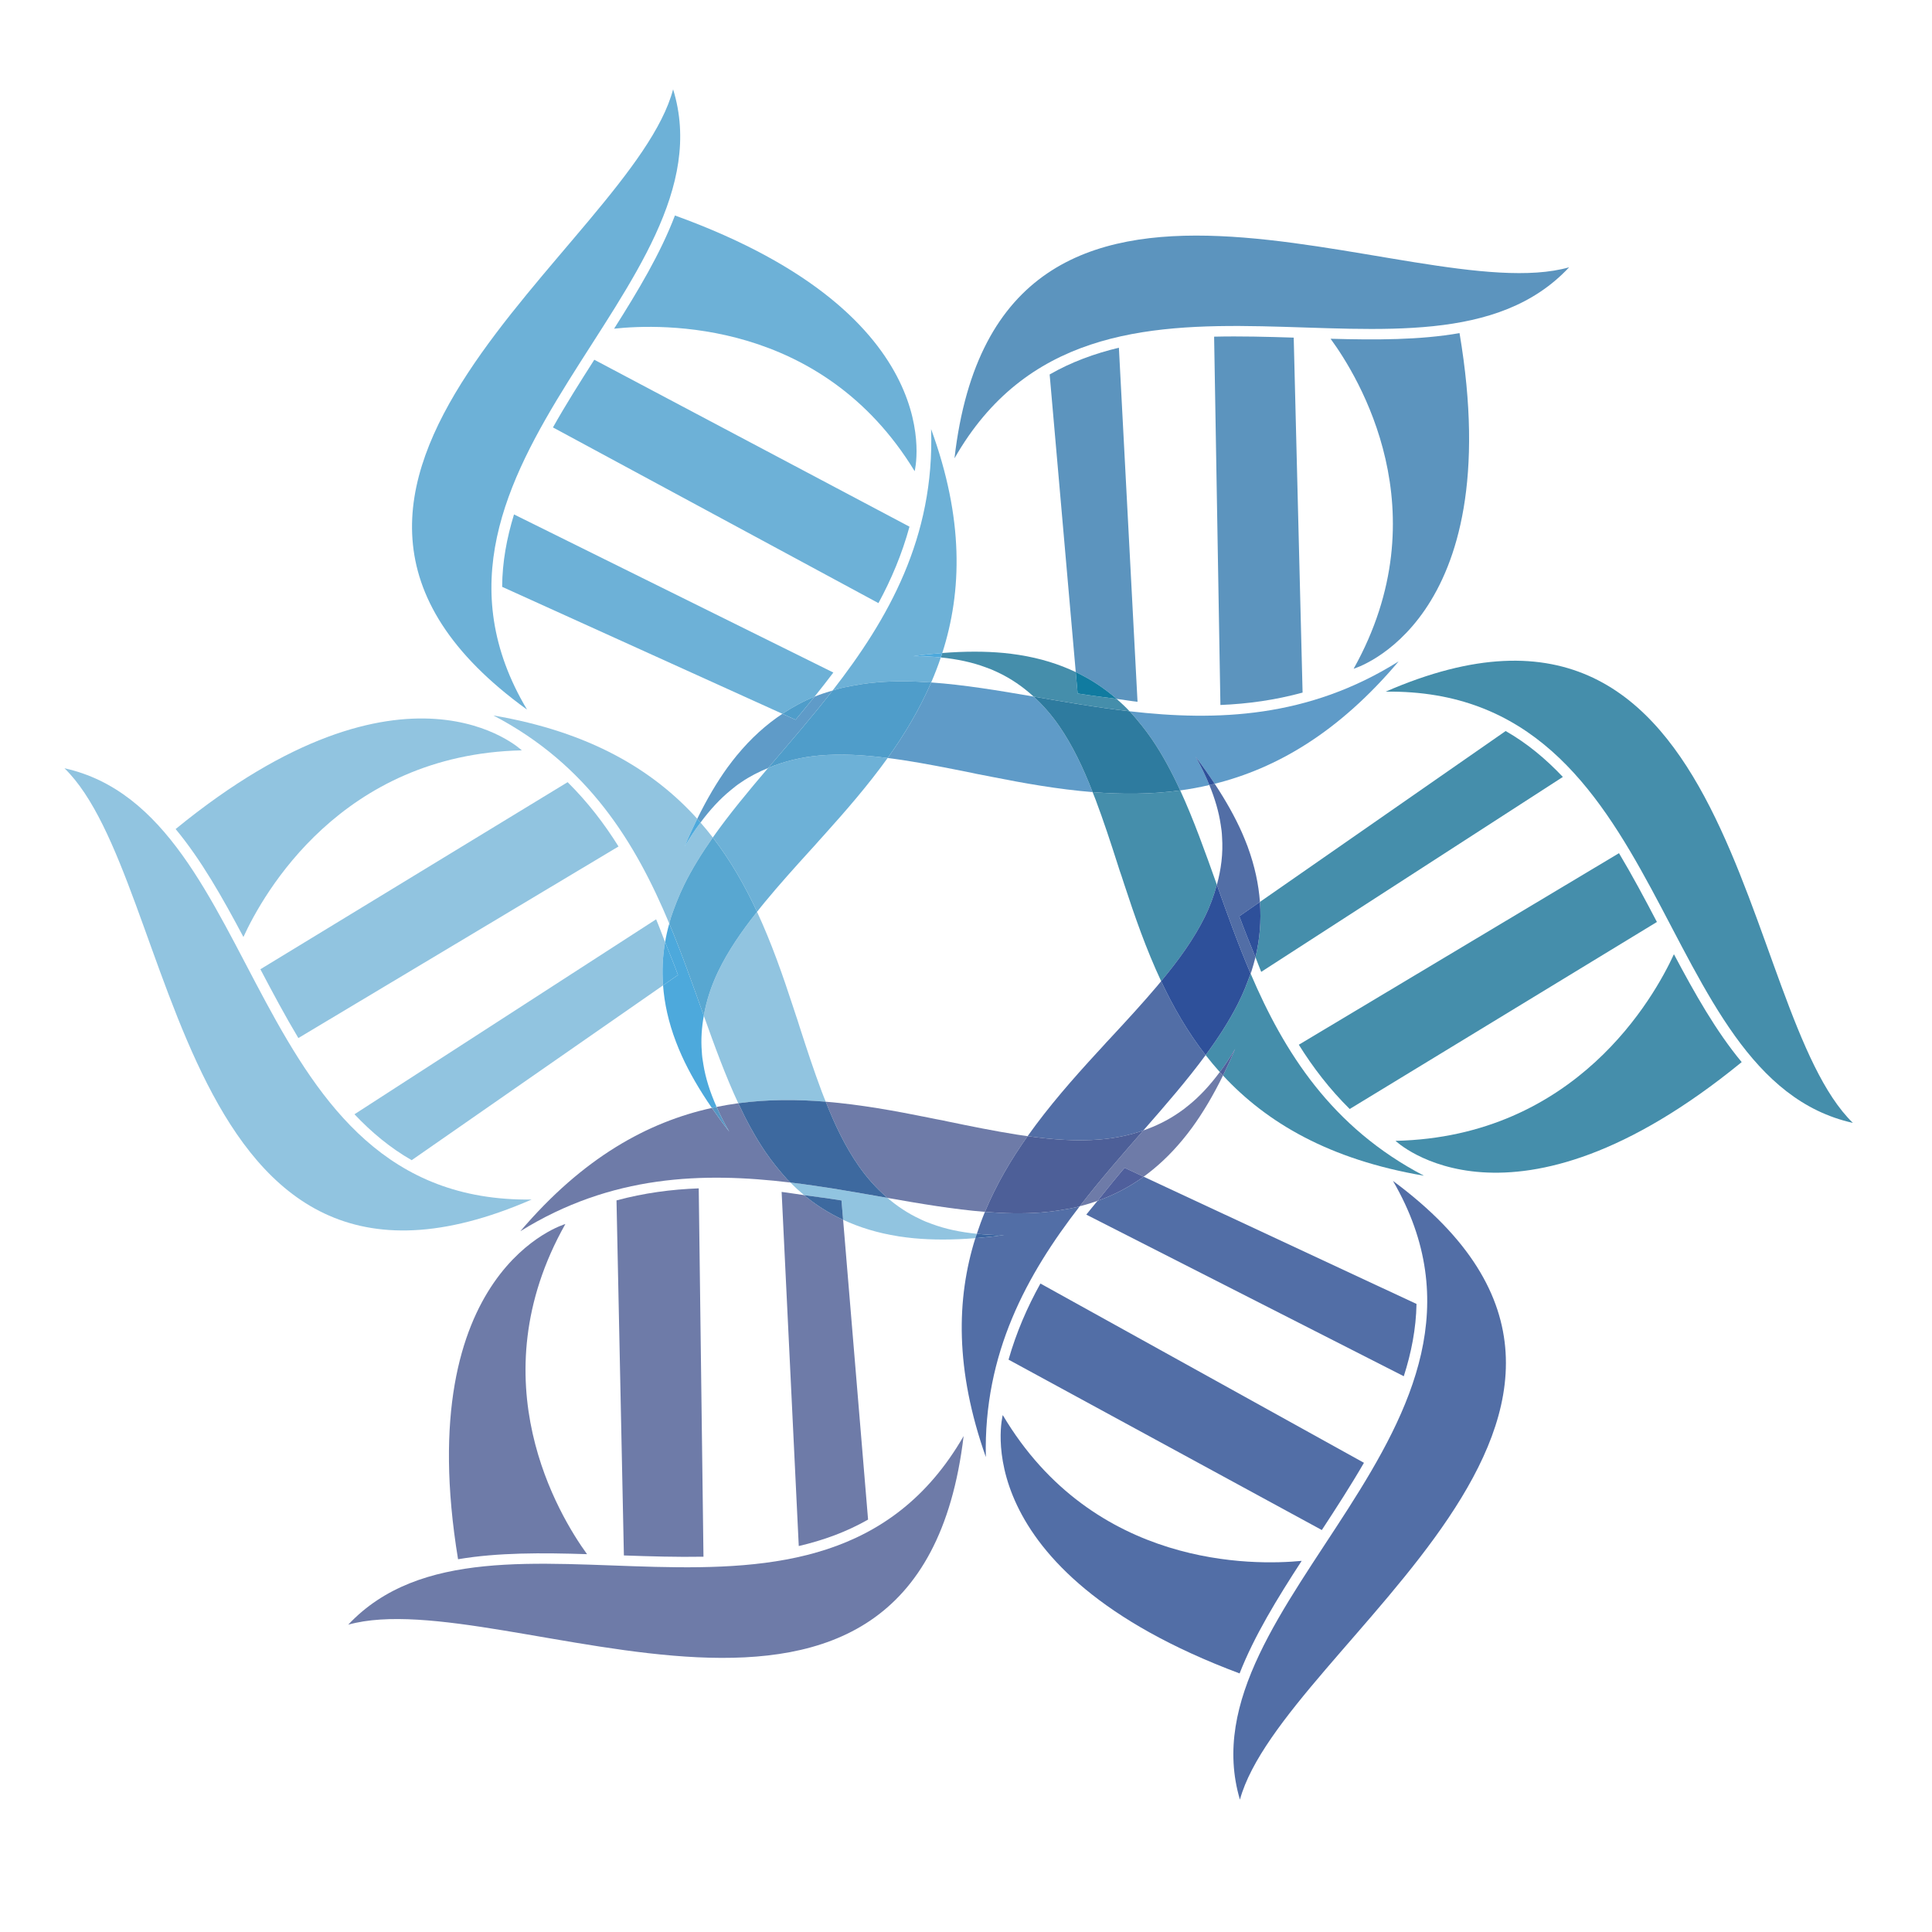 <?xml version="1.0" encoding="iso-8859-1"?>
<!-- Generator: Adobe Illustrator 16.0.0, SVG Export Plug-In . SVG Version: 6.00 Build 0)  -->
<!DOCTYPE svg PUBLIC "-//W3C//DTD SVG 1.1//EN" "http://www.w3.org/Graphics/SVG/1.1/DTD/svg11.dtd">
<svg version="1.1" id="&#x56FE;&#x5C42;_1" xmlns:x="http://ns.adobe.com/Extensibility/1.0/" xmlns:i="http://ns.adobe.com/AdobeIllustrator/10.0/" xmlns:graph="http://ns.adobe.com/Graphs/1.0/"
	 xmlns="http://www.w3.org/2000/svg" xmlns:xlink="http://www.w3.org/1999/xlink" x="0px" y="0px" width="481.89px"
	 height="481.89px" viewBox="0 0 481.89 481.89" style="enable-background:new 0 0 481.89 481.89;" xml:space="preserve">
<g>
	<path style="fill:none;enable-background:new    ;" d="M184.142,275.178c-1.797,0.246-3.6,0.551-5.402,0.917
		c-1.643-3.687-2.764-7.227-3.308-10.641l-0.002-0.033c-0.199-1.051-0.337-2.104-0.379-3.12c-0.251-3.079-0.021-6.049,0.495-8.959
		C178.274,261.004,180.979,268.401,184.142,275.178z"/>
	<path style="fill:none;enable-background:new    ;" d="M174.723,205.167c2.379-3.204,4.884-5.92,7.559-8.094l0.021-0.02
		c0.823-0.696,1.674-1.353,2.545-1.918c2.157-1.495,4.427-2.62,6.743-3.584c-4.973,5.843-9.728,11.561-13.798,17.344
		C176.815,207.623,175.79,206.387,174.723,205.167z"/>
	<path style="fill:none;enable-background:new    ;" d="M304.247,267.396c-2.441,3.298-5.013,6.065-7.755,8.282l-0.03,0.018
		c-0.819,0.694-1.681,1.343-2.548,1.913c-2.78,1.901-5.701,3.302-8.736,4.355c5.565-6.355,10.938-12.547,15.538-18.801
		C301.837,264.604,303.012,266.018,304.247,267.396z"/>
	<path style="fill:none;enable-background:new    ;" d="M234.664,163.985c4.119,0.413,7.842,1.211,11.146,2.444l0.022,0.009
		c1.02,0.351,2.009,0.757,2.935,1.212c3.426,1.596,6.4,3.672,9.046,6.094c-8.827-1.519-17.379-2.945-25.552-3.521
		C233.142,168.192,233.942,166.114,234.664,163.985z"/>
	<path style="fill:none;enable-background:new    ;" d="M278.832,215.775c0.295,0.932,0.591,1.864,0.926,2.781
		c0.188,0.64,0.403,1.285,0.627,1.927c2.642,8.063,5.509,16.306,9.231,24.243c-0.312,0.376-0.598,0.756-0.919,1.129
		c-3.602,4.262-7.561,8.569-11.634,12.955c-0.684,0.726-1.367,1.447-2.015,2.19c-0.459,0.478-0.921,0.996-1.383,1.498
		c-6.009,6.535-12.044,13.401-17.349,20.88c-0.924-0.132-1.831-0.241-2.756-0.394c-5.525-0.877-11.239-2.028-17.084-3.238
		c-0.966-0.212-1.937-0.423-2.904-0.584c-0.655-0.152-1.333-0.278-2-0.404c-8.302-1.677-16.878-3.247-25.615-3.966
		c-0.338-0.856-0.688-1.693-1.015-2.573c-1.94-5.167-3.747-10.657-5.556-16.28c-0.291-0.936-0.581-1.873-0.907-2.791
		c-0.193-0.631-0.411-1.271-0.632-1.919c-2.584-7.906-5.397-15.997-9.021-23.794c0.636-0.802,1.253-1.601,1.919-2.4
		c3.558-4.313,7.462-8.656,11.49-13.086c0.665-0.733,1.348-1.456,1.982-2.209c0.461-0.484,0.919-1.001,1.369-1.516
		c5.436-6.045,10.918-12.352,15.812-19.159c1.259,0.164,2.508,0.322,3.784,0.521c5.514,0.845,11.24,1.982,17.098,3.165
		c0.967,0.209,1.939,0.414,2.907,0.585c0.655,0.133,1.323,0.27,2.001,0.395c8.211,1.625,16.696,3.147,25.335,3.842
		c0.246,0.642,0.51,1.264,0.755,1.915C275.229,204.658,277.032,210.143,278.832,215.775z"/>
	<path style="fill:none;enable-background:new    ;" d="M304.46,205.604l0.006,0.021c0.182,1.052,0.307,2.108,0.344,3.13
		c0.292,4.151-0.241,8.099-1.291,11.938c-2.938-8.255-5.782-16.253-9.14-23.545c2.42-0.328,4.842-0.777,7.263-1.339
		C303.031,199.191,303.993,202.448,304.46,205.604z"/>
	<path style="fill:none;enable-background:new    ;" d="M243.65,307.736c-4.156-0.408-7.901-1.209-11.23-2.457l-0.025-0.007
		c-1.017-0.353-2.014-0.761-2.924-1.221c-3.038-1.402-5.703-3.203-8.113-5.264c8.384,1.475,16.516,2.852,24.311,3.483
		C244.932,304.052,244.267,305.875,243.65,307.736z"/>
	<g style="enable-background:new    ;">
		<path style="fill:#5C94BE;" d="M302.831,83.974c6.573-0.154,13.242,0.026,19.854,0.237l2.214,88.54
			c-6.875,1.875-13.697,2.817-20.496,3.092L302.831,83.974z"/>
	</g>
	<g style="enable-background:new    ;">
		<path style="fill:#5C94BE;" d="M331.879,84.496c11.3,0.305,22.205,0.333,32.166-1.409c12.214,72.407-26.413,83.714-26.413,83.714
			C359.538,127.602,338.821,93.958,331.879,84.496z"/>
	</g>
	<g style="enable-background:new    ;">
		<path style="fill:#5F9BC8;" d="M302.978,195.492c-1.459-2.214-3.016-4.462-4.799-6.781c1.412,2.445,2.522,4.796,3.463,7.098
			c-2.421,0.563-4.843,1.012-7.263,1.339c-2.094-4.553-4.387-8.841-7.03-12.73c-0.878-1.29-1.811-2.531-2.765-3.722l-0.022-0.009
			c-0.873-1.076-1.727-2.116-2.658-3.13c-0.052-0.048-0.103-0.09-0.153-0.146c21.748,2.504,44.547,1.712,67.105-12.445
			C333.83,182.762,318.354,191.649,302.978,195.492z"/>
	</g>
	<g style="enable-background:new    ;">
		<path style="fill:#5F9BC8;" d="M184.847,195.135c-0.871,0.565-1.722,1.222-2.545,1.918l-0.021,0.02
			c-2.675,2.174-5.18,4.89-7.559,8.094c-0.273-0.313-0.535-0.632-0.812-0.941c2.384-4.86,4.889-9.121,7.531-12.784
			c0.77-1.063,1.573-2.073,2.35-3.044c0.026-0.018,0.026-0.018,0.026-0.018c3.567-4.336,7.354-7.698,11.331-10.341l3.282,1.492
			c1.594-1.905,3.175-3.83,4.738-5.769c1.476-0.6,2.991-1.094,4.512-1.542c-5.241,6.734-10.786,13.107-16.092,19.331
			C189.274,192.515,187.004,193.641,184.847,195.135z"/>
	</g>
	<g style="enable-background:new    ;">
		<path style="fill:#5F9BC8;" d="M245.189,193.335c-0.968-0.171-1.94-0.375-2.907-0.585c-5.858-1.183-11.584-2.32-17.098-3.165
			c-1.276-0.199-2.525-0.357-3.784-0.521c4.206-5.848,7.927-12.098,10.861-18.842c8.173,0.577,16.725,2.002,25.552,3.521
			c2.363,2.166,4.477,4.601,6.346,7.308c3.333,4.815,6.005,10.435,8.366,16.519c-8.639-0.694-17.124-2.216-25.335-3.842
			C246.513,193.604,245.845,193.468,245.189,193.335z"/>
	</g>
	<g style="enable-background:new    ;">
		<path style="fill:#5C94BE;" d="M261.81,93.401c5.414-3.116,11.195-5.213,17.271-6.672l4.647,88.313
			c-1.749-0.194-3.476-0.493-5.217-0.722c-2.998-2.625-6.369-4.868-10.19-6.682L261.81,93.401z"/>
	</g>
	<g style="enable-background:new    ;">
		<path style="fill:#5C94BE;" d="M238.072,114.321c10.965-95.328,114.38-36.598,153.309-47.652
			C356.002,104.569,273.55,52.119,238.072,114.321z"/>
	</g>
	<g style="enable-background:new    ;">
		<path style="fill:#458EAB;" d="M403.817,212.804c3.326,5.557,6.425,11.367,9.459,17.159l-76.626,46.649
			c-4.996-4.933-9.14-10.334-12.694-16.031L403.817,212.804z"/>
	</g>
	<g style="enable-background:new    ;">
		<path style="fill:#458EAB;" d="M348.081,284.556c45.076-1.014,64.509-35.822,69.439-46.549
			c5.232,9.857,10.516,19.222,16.902,26.909C376.829,311.992,348.081,284.556,348.081,284.556z"/>
	</g>
	<g style="enable-background:new    ;">
		<path style="fill:#458EAB;" d="M303.519,220.694c-0.753,2.733-1.731,5.422-3.034,8.048c-2.694,5.447-6.486,10.729-10.868,15.984
			c-3.723-7.938-6.59-16.18-9.231-24.243c-0.224-0.643-0.438-1.287-0.627-1.927c-0.335-0.917-0.631-1.849-0.926-2.781
			c-1.8-5.632-3.603-11.117-5.552-16.289c-0.245-0.651-0.509-1.273-0.755-1.915c7.194,0.575,14.5,0.58,21.854-0.423
			C297.736,204.44,300.581,212.439,303.519,220.694z"/>
	</g>
	<g style="enable-background:new    ;">
		<path style="fill:#458EAB;" d="M304.247,267.396c-1.235-1.378-2.41-2.792-3.531-4.232c3.09-4.196,5.84-8.436,8.043-12.781
			c0.708-1.402,1.351-2.826,1.933-4.24l-0.009-0.03c0.451-1.104,0.854-2.185,1.246-3.284c8.374,19.612,20.179,38.389,43.241,50.423
			c-23.638-4.021-39.211-13.246-50.121-24.997c1.028-2.104,2.045-4.294,3.028-6.642
			C306.847,263.738,305.559,265.626,304.247,267.396z"/>
	</g>
	<g style="enable-background:new    ;">
		<path style="fill:#458EAB;" d="M248.768,167.65c-0.926-0.455-1.915-0.861-2.935-1.212l-0.022-0.009
			c-3.305-1.233-7.028-2.032-11.146-2.444c0.124-0.366,0.245-0.735,0.365-1.107c5.6-0.444,10.693-0.444,15.313-0.012
			c1.312,0.124,2.598,0.296,3.819,0.483c0.028,0.007,0.028,0.007,0.028,0.007c5.343,0.838,9.99,2.317,14.132,4.281l0.467,5.336
			c3.216,0.521,6.471,0.919,9.724,1.346c1.123,0.986,2.216,2.008,3.238,3.092c-8.147-0.933-16.146-2.326-23.937-3.667
			C255.168,171.323,252.193,169.247,248.768,167.65z"/>
	</g>
	<g style="enable-background:new    ;">
		<path style="fill:#2E7B9F;" d="M284.562,180.688l0.022,0.009c0.954,1.19,1.887,2.432,2.765,3.722
			c2.644,3.889,4.937,8.177,7.03,12.73c-7.354,1.002-14.659,0.998-21.854,0.423c-2.361-6.084-5.033-11.704-8.366-16.519
			c-1.869-2.707-3.982-5.143-6.346-7.308c7.79,1.341,15.789,2.734,23.937,3.667c0.051,0.056,0.102,0.098,0.153,0.146
			C282.835,178.572,283.688,179.611,284.562,180.688z"/>
	</g>
	<g style="enable-background:new    ;">
		<path style="fill:#107BA0;" d="M268.321,167.637c3.821,1.814,7.192,4.058,10.19,6.682c-3.253-0.427-6.508-0.825-9.724-1.346
			L268.321,167.637z"/>
	</g>
	<g style="enable-background:new    ;">
		<path style="fill:#458EAB;" d="M375.551,182.337c5.379,3.072,10.021,6.967,14.265,11.452l-75.237,48.62
			c-0.51-1.21-0.944-2.446-1.437-3.657c1.07-4.41,1.476-8.989,1.118-13.791L375.551,182.337z"/>
	</g>
	<g style="enable-background:new    ;">
		<path style="fill:#458EAB;" d="M345.614,172.519c89.003-38.783,87.86,79.73,116.545,107.56
			C411.647,268.869,417.498,171.546,345.614,172.519z"/>
	</g>
	<g style="enable-background:new    ;">
		<path style="fill:#526EA6;" d="M259.506,320.146l80.698,44.713c-3.28,5.669-6.897,11.25-10.506,16.771l-78.14-42.499
			C253.491,332.347,256.219,326.065,259.506,320.146z"/>
	</g>
	<g style="enable-background:new    ;">
		<path style="fill:#526EA6;" d="M250.112,352.952c22.71,38.282,62.721,37.521,74.557,36.366
			c-6.139,9.456-11.813,18.715-15.482,28.076C239.909,391.483,250.112,352.952,250.112,352.952z"/>
	</g>
	<g style="enable-background:new    ;">
		<path style="fill:#526EA6;" d="M303.519,220.694c1.05-3.839,1.583-7.787,1.291-11.938c-0.037-1.022-0.162-2.079-0.344-3.13
			l-0.006-0.021c-0.467-3.156-1.429-6.413-2.818-9.795c0.447-0.099,0.896-0.204,1.336-0.317c2.804,4.242,5.086,8.317,6.811,12.215
			c0.535,1.193,0.987,2.378,1.438,3.532c0.004,0.03,0.004,0.03,0.004,0.03c1.755,4.789,2.7,9.331,3.029,13.692l-5.142,3.574
			c1.264,3.429,2.642,6.824,4.023,10.217c-0.288,1.178-0.624,2.346-0.993,3.507c-0.067,0.186-0.148,0.376-0.22,0.567
			C308.786,235.459,306.11,227.985,303.519,220.694z"/>
	</g>
	<g style="enable-background:new    ;">
		<path style="fill:#526EA6;" d="M243.65,307.736c0.616-1.861,1.281-3.685,2.018-5.465c4.77,0.388,9.421,0.499,13.925,0.16
			c1.574-0.114,3.147-0.306,4.665-0.54l0.023-0.023c1.394-0.211,2.737-0.436,4.086-0.732c0.312-0.074,0.62-0.171,0.934-0.251
			c-13.19,17.058-23.993,36.647-23.408,62.542c-7.718-21.843-7.342-39.535-2.617-54.597c2.301-0.184,4.666-0.428,7.151-0.774
			C248.022,308.084,245.801,307.943,243.65,307.736z"/>
	</g>
	<g style="enable-background:new    ;">
		<path style="fill:#526EA6;" d="M275.049,261.001c0.647-0.743,1.331-1.465,2.015-2.19c4.073-4.386,8.032-8.693,11.634-12.955
			c0.321-0.373,0.607-0.753,0.919-1.129c3.023,6.44,6.611,12.672,11.1,18.437c-4.601,6.254-9.973,12.445-15.538,18.801
			c-3.463,1.202-7.071,1.941-10.827,2.25c-5.701,0.484-11.757,0.056-18.033-0.835c5.305-7.479,11.34-14.345,17.349-20.88
			C274.128,261.997,274.59,261.479,275.049,261.001z"/>
	</g>
	<g style="enable-background:new    ;">
		<path style="fill:#2E509A;" d="M298.179,188.711c1.783,2.318,3.34,4.567,4.799,6.781c-0.44,0.113-0.889,0.219-1.336,0.317
			C300.701,193.507,299.591,191.156,298.179,188.711z"/>
	</g>
	<g style="enable-background:new    ;">
		<path style="fill:#2E509A;" d="M310.691,246.142c-0.582,1.414-1.225,2.838-1.933,4.24c-2.203,4.346-4.953,8.585-8.043,12.781
			c-4.488-5.765-8.076-11.996-11.1-18.437c4.382-5.255,8.174-10.538,10.868-15.984c1.303-2.626,2.281-5.315,3.034-8.048
			c2.592,7.291,5.268,14.766,8.41,22.133c-0.392,1.1-0.795,2.18-1.246,3.284L310.691,246.142z"/>
	</g>
	<g style="enable-background:new    ;">
		<path style="fill:#2E509A;" d="M314.26,224.961c0.357,4.802-0.048,9.381-1.118,13.791c-1.382-3.394-2.76-6.788-4.023-10.217
			L314.26,224.961z"/>
	</g>
	<g style="enable-background:new    ;">
		<path style="fill:#526EA6;" d="M285.254,293.498l68.06,31.739c-0.112,6.16-1.285,12.142-3.174,18.03l-79.191-40.309
			c0.907-1.173,1.885-2.287,2.807-3.438C277.736,298.107,281.585,296.153,285.254,293.498z"/>
	</g>
	<g style="enable-background:new    ;">
		<path style="fill:#526EA6;" d="M347.441,294.545c77.191,57.106-27.566,115.666-38.172,154.331
			C294.688,399.772,383.102,355.912,347.441,294.545z"/>
	</g>
	<g style="enable-background:new    ;">
		<path style="fill:#6E7BA8;" d="M174.282,296.406l1.182,91.876c-6.563,0.119-13.226-0.083-19.849-0.314l-1.843-88.558
			C160.648,297.555,167.481,296.656,174.282,296.406z"/>
	</g>
	<g style="enable-background:new    ;">
		<path style="fill:#6E7BA8;" d="M146.421,387.648c-11.304-0.36-22.194-0.422-32.171,1.266
			c-11.895-72.452,26.769-83.613,26.769-83.613C118.948,344.409,139.527,378.151,146.421,387.648z"/>
	</g>
	<g style="enable-background:new    ;">
		<path style="fill:#6E7BA8;" d="M178.74,276.095c1.802-0.366,3.605-0.671,5.402-0.917c2.017,4.327,4.219,8.396,6.743,12.114
			c0.875,1.282,1.809,2.533,2.761,3.718l0.026,0.019c0.868,1.067,1.732,2.107,2.653,3.117c0.262,0.282,0.546,0.531,0.814,0.806
			c-21.79-2.621-44.659-1.955-67.353,12.145c15.68-18.418,31.806-27.226,47.771-30.751c1.339,1.942,2.758,3.904,4.342,5.921
			C180.644,280.147,179.637,278.107,178.74,276.095z"/>
	</g>
	<g style="enable-background:new    ;">
		<path style="fill:#6E7BA8;" d="M293.914,277.608c0.867-0.57,1.729-1.219,2.548-1.913l0.03-0.018
			c2.742-2.217,5.313-4.984,7.755-8.282c0.259,0.293,0.538,0.571,0.802,0.857c-2.451,4.986-5.034,9.334-7.749,13.055
			c-0.772,1.065-1.585,2.083-2.37,3.038c-0.012,0.013-0.012,0.013-0.012,0.013c-3.072,3.703-6.299,6.702-9.664,9.14l-4.758-2.217
			c-2.296,2.693-4.515,5.472-6.741,8.24c-1.465,0.522-2.95,0.979-4.454,1.363c5.108-6.616,10.571-12.853,15.877-18.921
			C288.213,280.91,291.134,279.51,293.914,277.608z"/>
	</g>
	<g style="enable-background:new    ;">
		<path style="fill:#6E7BA8;" d="M233.573,279.163c0.967,0.161,1.938,0.372,2.904,0.584c5.845,1.21,11.559,2.361,17.084,3.238
			c0.925,0.152,1.832,0.262,2.756,0.394c-4.156,5.854-7.827,12.102-10.649,18.893c-7.795-0.632-15.927-2.009-24.311-3.483
			c-2.755-2.362-5.172-5.074-7.285-8.132c-3.218-4.64-5.812-10.033-8.113-15.863c8.737,0.719,17.313,2.289,25.615,3.966
			C232.24,278.885,232.918,279.011,233.573,279.163z"/>
	</g>
	<g style="enable-background:new    ;">
		<path style="fill:#4F5F9C;" d="M308.077,261.611c-0.983,2.348-2,4.538-3.028,6.642c-0.264-0.286-0.543-0.564-0.802-0.857
			C305.559,265.626,306.847,263.738,308.077,261.611z"/>
	</g>
	<g style="enable-background:new    ;">
		<path style="fill:#4D5F98;" d="M264.281,301.868l-0.023,0.023c-1.518,0.234-3.091,0.426-4.665,0.54
			c-4.504,0.339-9.155,0.228-13.925-0.16c2.822-6.791,6.493-13.038,10.649-18.893c6.276,0.891,12.332,1.319,18.033,0.835
			c3.756-0.309,7.364-1.048,10.827-2.25c-5.306,6.068-10.769,12.305-15.877,18.921c-0.313,0.08-0.622,0.177-0.934,0.251
			C267.019,301.433,265.675,301.657,264.281,301.868z"/>
	</g>
	<g style="enable-background:new    ;">
		<path style="fill:#4F5F9C;" d="M285.254,293.498c-3.669,2.655-7.518,4.609-11.499,6.023c2.227-2.769,4.445-5.547,6.741-8.24
			L285.254,293.498z"/>
	</g>
	<g style="enable-background:new    ;">
		<path style="fill:#6E7BA8;" d="M216.519,379.026c-5.434,3.097-11.207,5.175-17.286,6.595l-4.275-88.326
			c1.877,0.22,3.733,0.548,5.599,0.8c2.887,2.404,6.106,4.475,9.737,6.154L216.519,379.026z"/>
	</g>
	<g style="enable-background:new    ;">
		<path style="fill:#6E7BA8;" d="M240.352,358.193c-11.361,95.301-114.529,36.142-153.496,47.043
			C122.389,367.458,204.618,420.252,240.352,358.193z"/>
	</g>
	<g style="enable-background:new    ;">
		<path style="fill:#91C4E0;" d="M74.418,258.914c-3.332-5.566-6.429-11.373-9.471-17.16l76.631-46.661
			c4.995,4.948,9.144,10.347,12.695,16.038L74.418,258.914z"/>
	</g>
	<g style="enable-background:new    ;">
		<path style="fill:#91C4E0;" d="M43.805,206.786c57.594-47.069,86.347-19.629,86.347-19.629
			c-45.08,1.009-64.513,35.811-69.437,46.552C55.48,223.846,50.183,214.476,43.805,206.786z"/>
	</g>
	<g style="enable-background:new    ;">
		<path style="fill:#91C4E0;" d="M229.47,304.052c0.911,0.46,1.908,0.868,2.924,1.221l0.025,0.007
			c3.329,1.248,7.074,2.049,11.23,2.457c-0.118,0.366-0.26,0.717-0.375,1.094c-5.628,0.449-10.749,0.453-15.386,0.014
			c-1.313-0.125-2.59-0.296-3.826-0.478c-0.024-0.013-0.024-0.013-0.024-0.013c-5.18-0.814-9.702-2.229-13.747-4.104l-0.402-4.824
			c-3.086-0.512-6.212-0.899-9.334-1.33c-1.19-0.992-2.33-2.04-3.417-3.144c8.254,0.994,16.347,2.445,24.218,3.837
			C223.768,300.849,226.432,302.649,229.47,304.052z"/>
	</g>
	<g style="enable-background:new    ;">
		<path style="fill:#91C4E0;" d="M174.723,205.167c1.067,1.22,2.092,2.456,3.069,3.728c-2.739,3.893-5.178,7.814-7.154,11.825
			c-0.694,1.415-1.317,2.85-1.888,4.276l-0.005,0.024c-0.503,1.299-0.984,2.563-1.409,3.871c-0.152,0.481-0.265,0.978-0.399,1.469
			c-8.414-20.142-20.229-39.567-43.87-51.904c24.154,4.116,39.895,13.645,50.845,25.77c-1.082,2.202-2.142,4.488-3.164,6.961
			C172.023,208.969,173.357,207.006,174.723,205.167z"/>
	</g>
	<g style="enable-background:new    ;">
		<path style="fill:#91C4E0;" d="M197.849,251.229c0.221,0.648,0.439,1.288,0.632,1.919c0.326,0.918,0.616,1.855,0.907,2.791
			c1.809,5.623,3.616,11.113,5.556,16.28c0.326,0.88,0.677,1.717,1.015,2.573c-7.182-0.594-14.472-0.605-21.816,0.385
			c-3.163-6.776-5.868-14.174-8.597-21.836c0.668-3.8,1.873-7.48,3.603-11.063c2.426-5.055,5.796-9.959,9.681-14.843
			C192.452,235.232,195.265,243.323,197.849,251.229z"/>
	</g>
	<g style="enable-background:new    ;">
		<path style="fill:#4DA9DC;" d="M170.748,211.187c1.022-2.473,2.082-4.76,3.164-6.961c0.277,0.31,0.539,0.629,0.812,0.941
			C173.357,207.006,172.023,208.969,170.748,211.187z"/>
	</g>
	<g style="enable-background:new    ;">
		<path style="fill:#3B65A0;" d="M250.427,308.056c-2.485,0.347-4.851,0.591-7.151,0.774c0.115-0.377,0.257-0.728,0.375-1.094
			C245.801,307.943,248.022,308.084,250.427,308.056z"/>
	</g>
	<g style="enable-background:new    ;">
		<path style="fill:#3D699F;" d="M193.672,291.028l-0.026-0.019c-0.952-1.185-1.885-2.436-2.761-3.718
			c-2.523-3.718-4.726-7.787-6.743-12.114c7.344-0.99,14.634-0.979,21.816-0.385c2.301,5.83,4.896,11.224,8.113,15.863
			c2.113,3.058,4.53,5.77,7.285,8.132c-7.871-1.392-15.964-2.843-24.218-3.837c-0.268-0.274-0.552-0.523-0.814-0.806
			C195.404,293.136,194.54,292.096,193.672,291.028z"/>
	</g>
	<g style="enable-background:new    ;">
		<path style="fill:#3D699F;" d="M210.293,304.249c-3.63-1.68-6.85-3.75-9.737-6.154c3.122,0.431,6.249,0.818,9.334,1.33
			L210.293,304.249z"/>
	</g>
	<g style="enable-background:new    ;">
		<path style="fill:#91C4E0;" d="M102.682,289.381c-5.377-3.08-10.036-6.979-14.268-11.454l75.239-48.629
			c0.795,1.876,1.482,3.788,2.234,5.681c-0.602,3.482-0.791,7.075-0.504,10.795L102.682,289.381z"/>
	</g>
	<g style="enable-background:new    ;">
		<path style="fill:#91C4E0;" d="M132.609,299.193c-89,38.777-87.859-79.726-116.535-107.572
			C66.585,202.846,60.73,300.165,132.609,299.193z"/>
	</g>
	<g style="enable-background:new    ;">
		<path style="fill:#6DB1D7;" d="M226.848,131.366c-1.853,6.803-4.519,13.112-7.741,19.065l-81.186-43.819
			c3.202-5.707,6.762-11.326,10.31-16.884L226.848,131.366z"/>
	</g>
	<g style="enable-background:new    ;">
		<path style="fill:#6DB1D7;" d="M228.14,117.531c-23.15-38.024-63.153-36.825-74.968-35.551c6.031-9.511,11.6-18.837,15.174-28.231
			C237.913,78.893,228.14,117.531,228.14,117.531z"/>
	</g>
	<g style="enable-background:new    ;">
		<path style="fill:#4DA9DC;" d="M175.545,253.342c-0.516,2.91-0.746,5.88-0.495,8.959c0.042,1.016,0.181,2.069,0.379,3.12
			l0.002,0.033c0.544,3.414,1.665,6.954,3.308,10.641c-0.392,0.079-0.787,0.165-1.182,0.25c-3.106-4.503-5.599-8.815-7.477-12.945
			c-0.541-1.177-1.024-2.362-1.464-3.513c-0.012-0.03-0.012-0.03-0.012-0.03c-1.881-4.928-2.882-9.599-3.223-14.082l3.731-2.596
			c-1.009-2.755-2.139-5.468-3.227-8.2c0.271-1.56,0.623-3.099,1.049-4.62C170.143,238.036,172.858,245.81,175.545,253.342z"/>
	</g>
	<g style="enable-background:new    ;">
		<path style="fill:#6DB1D7;" d="M234.664,163.985c-0.722,2.129-1.522,4.208-2.403,6.238c-4.515-0.322-8.928-0.391-13.195-0.055
			c-1.574,0.126-3.145,0.322-4.667,0.554l-0.017,0.027c-1.387,0.22-2.73,0.455-4.084,0.756c-0.881,0.203-1.746,0.463-2.617,0.715
			c13.828-17.772,25.47-38.102,24.558-65.2c8.189,22.386,7.735,40.459,2.79,55.858c-2.321,0.185-4.708,0.426-7.218,0.777
			C230.244,163.628,232.493,163.77,234.664,163.985z"/>
	</g>
	<g style="enable-background:new    ;">
		<path style="fill:#6DB1D7;" d="M204.22,209.739c-0.634,0.754-1.317,1.477-1.982,2.209c-4.028,4.43-7.932,8.772-11.49,13.086
			c-0.666,0.799-1.283,1.598-1.919,2.4c-3.002-6.467-6.565-12.735-11.037-18.54c4.07-5.783,8.825-11.501,13.798-17.344
			c4.061-1.688,8.325-2.713,12.803-3.107c5.386-0.479,11.089-0.148,17.007,0.621c-4.894,6.808-10.376,13.114-15.812,19.159
			C205.139,208.738,204.681,209.255,204.22,209.739z"/>
	</g>
	<g style="enable-background:new    ;">
		<path style="fill:#4F9DCA;" d="M214.383,170.749l0.017-0.027c1.522-0.231,3.093-0.428,4.667-0.554
			c4.268-0.336,8.68-0.267,13.195,0.055c-2.934,6.744-6.655,12.994-10.861,18.842c-5.918-0.769-11.622-1.1-17.007-0.621
			c-4.478,0.394-8.743,1.419-12.803,3.107c5.306-6.224,10.851-12.597,16.092-19.331c0.872-0.252,1.736-0.512,2.617-0.715
			C211.652,171.203,212.996,170.969,214.383,170.749z"/>
	</g>
	<g style="enable-background:new    ;">
		<path style="fill:#4DA9DC;" d="M227.811,163.655c2.51-0.351,4.897-0.592,7.218-0.777c-0.12,0.372-0.241,0.741-0.365,1.107
			C232.493,163.77,230.244,163.628,227.811,163.655z"/>
	</g>
	<g style="enable-background:new    ;">
		<path style="fill:#5595C2;" d="M181.9,282.266c-1.584-2.017-3.003-3.979-4.342-5.921c0.395-0.085,0.79-0.171,1.182-0.25
			C179.637,278.107,180.644,280.147,181.9,282.266z"/>
	</g>
	<g style="enable-background:new    ;">
		<path style="fill:#58A7D1;" d="M168.745,225.02l0.005-0.024c0.571-1.426,1.194-2.861,1.888-4.276
			c1.976-4.011,4.415-7.932,7.154-11.825c4.472,5.805,8.035,12.073,11.037,18.54c-3.885,4.884-7.255,9.789-9.681,14.843
			c-1.73,3.583-2.935,7.264-3.603,11.063c-2.687-7.532-5.402-15.306-8.609-22.982c0.135-0.491,0.248-0.987,0.399-1.469
			C167.76,227.583,168.241,226.319,168.745,225.02z"/>
	</g>
	<g style="enable-background:new    ;">
		<path style="fill:#4DA9DC;" d="M165.383,245.774c-0.286-3.721-0.098-7.313,0.504-10.795c1.088,2.731,2.218,5.445,3.227,8.2
			L165.383,245.774z"/>
	</g>
	<g style="enable-background:new    ;">
		<path style="fill:#6DB1D7;" d="M195.149,178.038l-69.9-31.666c0.032-6.164,1.144-12.145,2.958-18.06l79.65,39.436
			c-1.531,2.028-3.098,4.033-4.688,6.014C200.414,174.879,197.745,176.318,195.149,178.038z"/>
	</g>
	<g style="enable-background:new    ;">
		<path style="fill:#4F9DCA;" d="M195.149,178.038c2.596-1.72,5.265-3.159,8.021-4.277c-1.563,1.939-3.144,3.864-4.738,5.769
			L195.149,178.038z"/>
	</g>
	<g style="enable-background:new    ;">
		<path style="fill:#6DB1D7;" d="M131.456,176.995c-77.838-56.256,26.28-115.956,36.433-154.716
			C183.034,71.208,95.115,116.026,131.456,176.995z"/>
	</g>
</g>
</svg>
